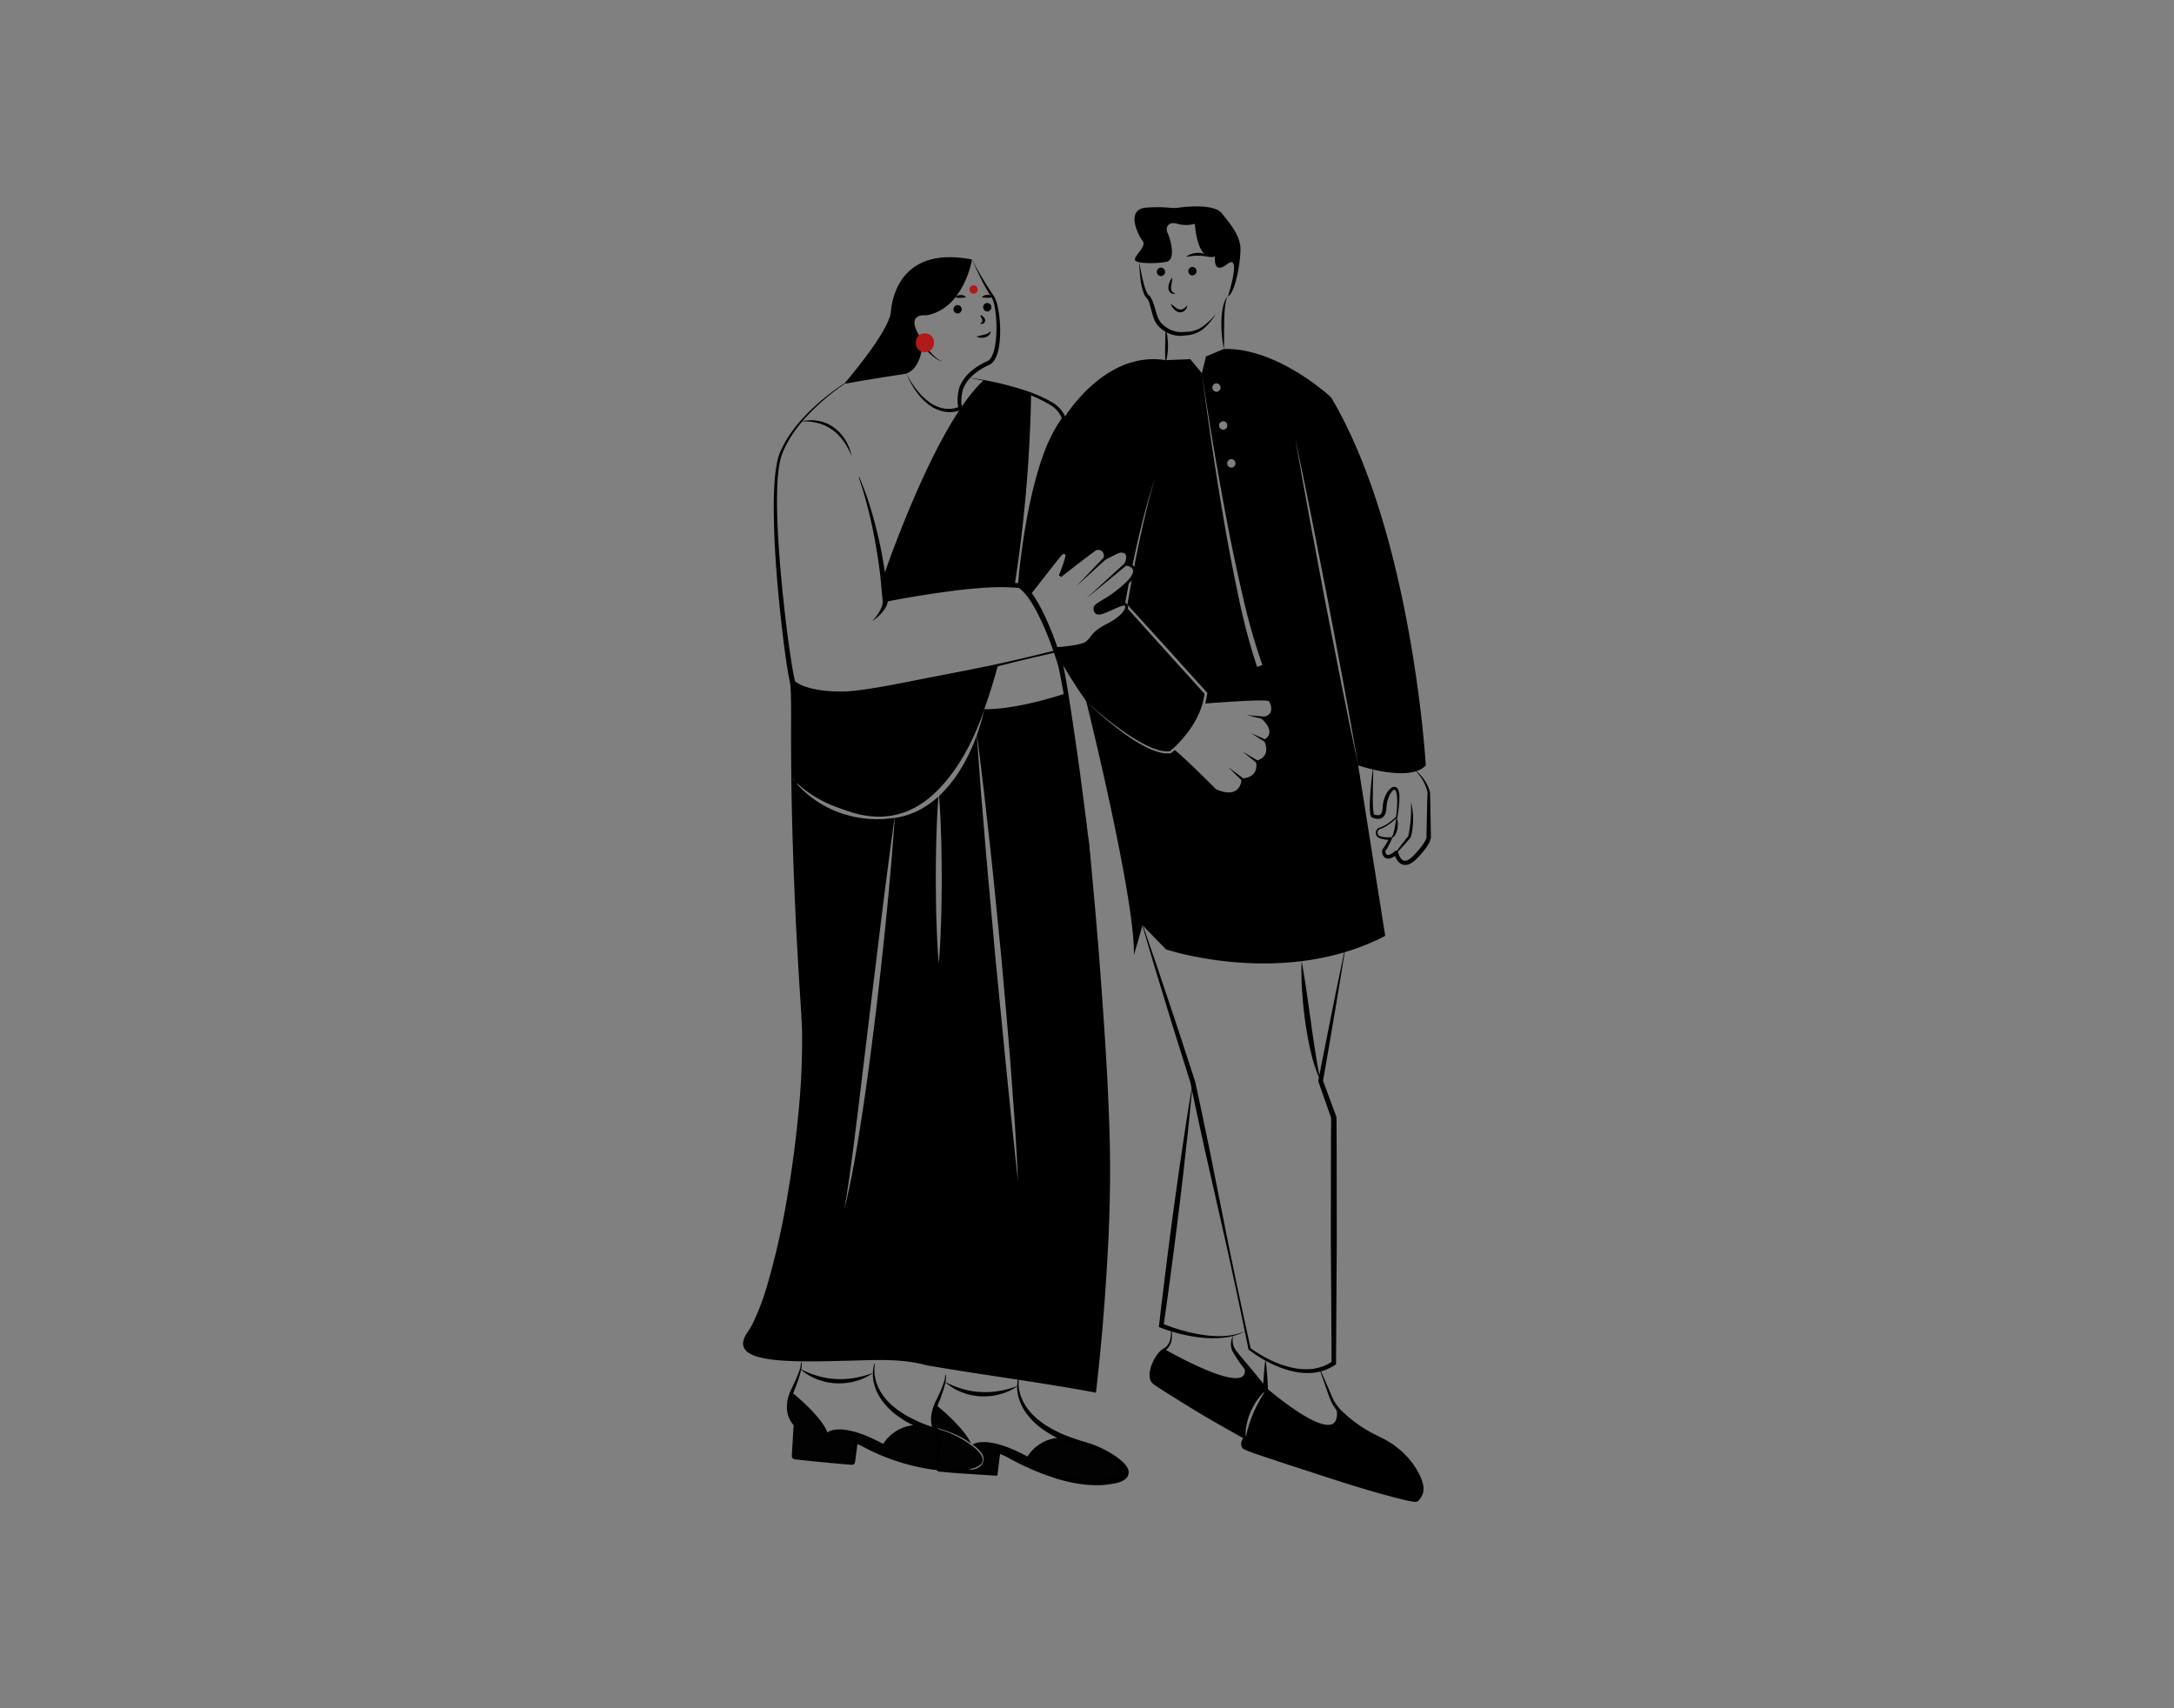 <svg id="Layer_1" data-name="Layer 1" xmlns="http://www.w3.org/2000/svg" viewBox="0 0 700 550"><rect x="0" y="0" width="700" height="550" fill="#808080" stroke="none"/><title>couple walking in park</title><path d="M281.696,439.243a12.314,12.314,0,0,0,.391,5.504,14.755,14.755,0,0,0,2.481,4.871,13.377,13.377,0,0,0,.848,1.076l.959.986a18.621,18.621,0,0,0,2.078,1.801l.529.439c.187.134.384.255.576.384l1.155.76a18.995,18.995,0,0,0,2.405,1.373,48.154,48.154,0,0,0,5.064,2.305c1.779.601,3.496,1.211,5.335,1.8a32.643,32.643,0,0,1,10.181,5.527,10.9,10.9,0,0,1,2.075,2.164,3.464,3.464,0,0,1,.625,1.528,2.031,2.031,0,0,1-.571,1.665,5.924,5.924,0,0,1-2.722,1.358,23.957,23.957,0,0,1-2.847.51,40.487,40.487,0,0,1-11.431-.371,67.609,67.609,0,0,1-21.624-7.492l.11.056-2.401-1.009,1.34-.748-.93,7a1.033,1.033,0,0,1-1.105.893l-.029-.002q-4.576-.375-9.146-.823c-3.049-.274-6.09-.626-9.134-.939l-.01-.001a1.044,1.044,0,0,1-.934-1.08c.073-1.717.193-3.432.289-5.148l.303-5.147.309.691a7.787,7.787,0,0,1-1.714-2.442,8.637,8.637,0,0,1-.736-2.776,11.729,11.729,0,0,1,.846-5.477c.707-1.715,1.525-3.189,2.21-4.823.341-.804.667-1.616.94-2.443a6.929,6.929,0,0,0,.479-2.484l-.006-.055a.097.097,0,0,1,.189-.039,3.371,3.371,0,0,1,.042,1.387,11.708,11.708,0,0,1-.239,1.321c-.203.869-.461,1.721-.734,2.567-.281.843-.578,1.68-.897,2.508l-.494,1.233-.434,1.202a10.441,10.441,0,0,0-.451,4.91,8.207,8.207,0,0,0,.729,2.276,6.347,6.347,0,0,0,1.359,1.819l.006.005a.896.896,0,0,1,.303.686l-.098,5.155c-.038,1.718-.052,3.437-.113,5.154l-.944-1.081c3.048.275,6.101.51,9.146.823q4.571.431,9.134.939l-1.134.891,1.086-6.978.003-.021a.958.958,0,0,1,1.094-.799.995.995,0,0,1,.244.072l2.378,1.063.01.005a1.028,1.028,0,0,1,.1.052,80.071,80.071,0,0,0,10.046,4.981A58.517,58.517,0,0,0,298.963,472.162a34.835,34.835,0,0,0,11.21.472,18.129,18.129,0,0,0,2.73-.574,4.902,4.902,0,0,0,2.264-1.222c.522-.567.272-1.306-.259-1.987a9.85,9.85,0,0,0-1.975-1.799,35.295,35.295,0,0,0-9.975-4.768c-1.771-.563-3.646-1.172-5.438-1.834a47.271,47.271,0,0,1-5.234-2.492,20.36,20.36,0,0,1-2.476-1.528l-1.191-.844c-.197-.142-.399-.277-.592-.426l-.548-.488a19.979,19.979,0,0,1-2.096-2.048l-.958-1.113a14.614,14.614,0,0,1-.841-1.206,16.647,16.647,0,0,1-1.421-2.568,14.047,14.047,0,0,1-.847-2.804,11.794,11.794,0,0,1,.183-5.751.103.103,0,0,1,.199.049Z"/><path d="M296.619,458.849a13.054,13.054,0,0,0-12.229,6.051c-13.911-7.538-17.951-3.689-17.951-3.689-2.275-5.698-11.503-12.941-11.503-12.941l-0.0.004c-2.635,6.841,1.476,10.242,1.476,10.242l-.399,10.307,18.274,1.756,1.008-6.992,2.396,1.038s17.197,10.338,32.501,8.343c9.088-1.189,5.687-4.837,1.415-7.617a35.201,35.201,0,0,0-9.157-4.177,55.983,55.983,0,0,1-6.495-2.349l-.009-.001" fill="#020202" stroke="#000" stroke-miterlimit="10" stroke-width="0"/><path d="M311.657,473.437l-1.239.211,10.317.993,1.003-6.991,2.396,1.039s13.962,8.391,27.92,8.59c.61.008,1.221-.003,1.833-.022l.009.001c.914-.029,1.831-.104,2.744-.225a19.905,19.905,0,0,0,2.594-.493c.187-.047.355-.097.514-.146a7.388,7.388,0,0,0,.876-.324c3.74-1.623.861-4.425-2.57-6.657a35.384,35.384,0,0,0-9.155-4.18,58.323,58.323,0,0,1-5.771-2.035c-.229-.093-.449-.185-.668-.286a.13.13,0,0,1-.053-.023l-.018-.002a12.997,12.997,0,0,0-11.555,6.078c-12.004-6.507-16.659-4.527-17.71-3.862a11.694,11.694,0,0,1,3.164,3.101,3.177,3.177,0,0,1-.808,4.029,5.01,5.01,0,0,1-1.259.637A13.809,13.809,0,0,1,311.657,473.437Z" fill="#020202" stroke="#000" stroke-miterlimit="10" stroke-width="0"/><path d="M401.12,462.943s-26.76-15.895-29.376-17.859c-2.606-1.964.441-9.15,3.267-10.673,0,0,30.42,17.562,25.237,4.426.872,1.408,7.224,8.863,7.224,8.863a19.21,19.21,0,0,0-2.759,3.21,21.799,21.799,0,0,0-2.06,3.737,20.767,20.767,0,0,0-1.255,4.062A14.657,14.657,0,0,0,401.12,462.943Z"/><path d="M428.598,450.095l1.648,2.922A12.911,12.911,0,0,1,428.598,450.095Z"/><path d="M456.039,482.546c-.862,1.313-54.67-14.812-55.657-16.556a2.425,2.425,0,0,1,.738-3.047,35.235,35.235,0,0,1,.996-4.053c.422-1.313.872-2.616,1.418-3.871.556-1.265,1.14-2.51,1.811-3.717.661-1.217,1.399-2.395,2.127-3.603v-1.092s25.591,22.314,22.813,6.477l-.038-.067c3.373,4.656,9.773,8.451,14.276,10.712a26.314,26.314,0,0,1,11.287,10.76C458.894,480.093,456.671,481.607,456.039,482.546Z"/><path d="M363.054,187.619c-5.356,5.337-10.472,6.774-10.472,8.125s.326,2.328,3.267,1.131c2.568-1.044,5.308-2.587,6.391-2.309.431-2.529.901-5.04,1.389-7.55Q363.37,187.303,363.054,187.619Zm12.072,21.692-12.379-13.749c-.144,1.284-1.811,3.478-6.084,5.672-5.279,2.721-4.733,4.139-6.697,5.662-1.849,1.447-9.303,1.897-10.127,1.945.441,1.351.671,2.185.671,2.185a162.367,162.367,0,0,0,9.246,14.755v.01a115.473,115.473,0,0,0,12.57,10.118,54.854,54.854,0,0,0,6.918,4.12,22.789,22.789,0,0,0,3.717,1.447,9.726,9.726,0,0,0,3.765.383,34.673,34.673,0,0,0,3.919-3.861,37.378,37.378,0,0,0,3.363-4.474,28.418,28.418,0,0,0,2.52-4.963,23.666,23.666,0,0,0,1.322-5.183ZM459.095,246.428s-4.35-74.493-30.497-118.49c0,0-17.045-16.02-34.521-15.579l-5.768,2.395-1.313,5.394q3.521,23.785,8.01,47.417,2.242,11.814,4.954,23.512a200.53,200.53,0,0,0,6.515,23.023l-1.715.623a205.699,205.699,0,0,1-6.132-23.349q-2.501-11.785-4.522-23.646c-2.721-15.809-5.059-31.675-7.109-47.58l-3.756-4.513-7.943.326c-19.737-3.219-32.739,18.731-32.739,18.731-11.267,15.349-13.893,53.904-13.893,53.904a14.101,14.101,0,0,1,2.731,2.683c.699-.891,9.562-12.293,10.185-12.915.652-.652,2.29-.766,1.849,1.092-.412,1.792-1.964,5.73-2.06,5.979.374-.297,9.121-7.167,11.43-8.709.537-.364,3.698-.211,2.941,3.056l3.919-1.964a3.009,3.009,0,0,1,1.887-.307c1.063.211,2.232,1.054.949,4.12a4.617,4.617,0,0,1,2.06.786q.877-4.211,1.83-8.393c1.581-6.87,3.401-13.682,5.576-20.379-2.012,6.745-3.593,13.605-5.078,20.485-.632,2.961-1.236,5.931-1.792,8.91.345.623.326,1.514-.517,2.779v.01q-.833,4.426-1.562,8.863l12.762,14.036,12.839,14.228.134.144-.029.182a28.764,28.764,0,0,1-.661,3.229c2.941-.23,19.91-1.533,20.504-.728.652.882,2.29,4.963-2.941,5.136,0,0,6.046,4.57,1.303,7.349,0,0,2.941,5.385-2.606,6.697,0,0,1.753,5.222-4.513,5.72,0,0-.067,7.023-8.23,3.43,0,0-10.597-10.616-13.356-12.638q-.56.503-1.15.977l-.067.057-.086.01a10.31,10.31,0,0,1-4.13-.46,23.28,23.28,0,0,1-3.794-1.533,52.137,52.137,0,0,1-6.908-4.273A115.69,115.69,0,0,1,349.755,225.79c.23.939,15.79,63.581,15.349,81.737l2.778-9.639,7.569,7.789s37.903,12.638,70.575-4.359L437.317,246.428S453.873,252.09,459.095,246.428Zm-67.413-123.003a1.361,1.361,0,0,1,0,2.721A1.361,1.361,0,0,1,391.682,123.425Zm2.175,14.918a1.361,1.361,0,0,1,0-2.721A1.361,1.361,0,0,1,393.857,138.343Zm2.616,12.206a1.366,1.366,0,0,1,0-2.731A1.366,1.366,0,0,1,396.473,150.549Zm38.085,82.762-2.654-13.136-5.164-26.3-4.963-26.339L419.372,154.353l-2.319-13.203,2.75,13.117,2.654,13.136,5.174,26.3,4.963,26.339,2.405,13.184,2.309,13.203Z"/><path d="M312.99,83.556s-2.614,15.846-14.703,17.97c0,0-7.842-1.144-1.144,8.332,0,0-.163,8.658-5.391,10.455,0,0-12.906,1.96-19.931,3.267,0,0,14.54-16.827,15.03-23.198S291.426,79.308,312.99,83.556Z"/><path d="M296.635,109.265a26.842,26.842,0,0,0,3.012,4.192,14.417,14.417,0,0,0,1.864,1.797,7.382,7.382,0,0,0,2.253,1.276,7.496,7.496,0,0,1-2.386-1.092,14.754,14.754,0,0,1-2.057-1.665,27.471,27.471,0,0,1-3.457-4.028Z"/><path d="M312.99,83.556a106.584,106.584,0,0,0,7.034,11.769,11.332,11.332,0,0,1,1.208,3.366,32.353,32.353,0,0,1,.567,3.443,38.36,38.36,0,0,1,.157,6.965,23.339,23.339,0,0,1-.483,3.493,10.56,10.56,0,0,1-1.322,3.409,3.925,3.925,0,0,1-1.478,1.396c-.584.299-1.033.473-1.539.752a20.262,20.262,0,0,0-2.798,1.775,12.576,12.576,0,0,0-4.099,4.968,7.583,7.583,0,0,0-.427,1.521c-.102.546-.169,1.095-.216,1.643a9.697,9.697,0,0,0,.185,3.167l.144.528-.416.184a9.611,9.611,0,0,1-5.98.487,12.3,12.3,0,0,1-5.205-2.714,17.248,17.248,0,0,1-2.08-2.04c-.604-.755-1.191-1.524-1.739-2.312-.494-.826-1.029-1.625-1.484-2.467l-1.266-2.576,1.468,2.457c.504.807,1.084,1.564,1.619,2.344.588.741,1.21,1.457,1.842,2.153a21.729,21.729,0,0,0,2.1,1.864,11.459,11.459,0,0,0,4.942,2.353,8.816,8.816,0,0,0,5.234-.576l-.273.712a10.51,10.51,0,0,1-.32-3.651c.039-.593.1-1.184.196-1.766a8.919,8.919,0,0,1,.466-1.79,13.822,13.822,0,0,1,4.487-5.558,19.496,19.496,0,0,1,2.993-1.907c.499-.273,1.118-.523,1.552-.746a2.607,2.607,0,0,0,.983-.942,9.338,9.338,0,0,0,1.153-2.962,24.535,24.535,0,0,0,.511-3.301,42.042,42.042,0,0,0,.009-6.761,31.39,31.39,0,0,0-.42-3.354,10.674,10.674,0,0,0-.968-3.118,43.805,43.805,0,0,1-3.429-5.975C314.877,87.736,313.896,85.662,312.99,83.556Z"/><path d="M311.611,121.533a104.16,104.16,0,0,1,16.956,3.687,52.146,52.146,0,0,1,8.122,3.193c.663.309,1.287.701,1.933,1.048a9.541,9.541,0,0,1,1.858,1.294,9.909,9.909,0,0,1,2.628,3.72l.117.291-.191.272a49.189,49.189,0,0,0-5.896,12.486c-.771,2.188-1.384,4.433-2.032,6.665-.553,2.261-1.15,4.511-1.607,6.797-.981,4.554-1.772,9.155-2.409,13.776-.645,4.616-1.15,9.271-1.521,13.898l-.374-.792a18.036,18.036,0,0,1,3.761,4.187c.514.759.971,1.546,1.442,2.325.423.8.88,1.586,1.274,2.397a95.139,95.139,0,0,1,4.194,9.924q.918,2.526,1.733,5.086c.27.868.542,1.676.779,2.609l.527,2.661c.666,3.511,1.204,7.034,1.756,10.555q1.621,10.566,3.077,21.148c.925,7.063,1.883,14.12,2.705,21.195l-3.56-21.066c-1.167-7.023-2.324-14.049-3.57-21.055l-1.937-10.485-.528-2.574c-.205-.789-.503-1.671-.769-2.5q-.821-2.523-1.75-5.011a93.534,93.534,0,0,0-4.188-9.711c-.39-.787-.835-1.538-1.25-2.309-.456-.739-.9-1.492-1.388-2.201a16.475,16.475,0,0,0-3.354-3.714l-.409-.315.034-.477c.34-4.713.934-9.365,1.603-14.021.676-4.652,1.508-9.283,2.533-13.877.479-2.304,1.099-4.579,1.676-6.862.684-2.257,1.289-4.538,2.138-6.747a50.419,50.419,0,0,1,6.357-12.691l-.074.562a8.78,8.78,0,0,0-2.255-3.346,8.51,8.51,0,0,0-1.665-1.211c-.619-.35-1.212-.744-1.853-1.059a58.556,58.556,0,0,0-7.896-3.391c-2.714-.955-5.481-1.772-8.275-2.489C317.27,122.697,314.455,122.046,311.611,121.533Z"/><path d="M257.897,135.73a12.297,12.297,0,0,1,5.462-.233,12.446,12.446,0,0,1,5.127,2.124,13.81,13.81,0,0,1,3.741,4.087,7.107,7.107,0,0,1,.66,1.212l.578,1.248c.297.867.566,1.74.806,2.612-.435-.805-.783-1.635-1.209-2.423l-.695-1.147a7.652,7.652,0,0,0-.731-1.111l-.796-1.06c-.275-.344-.602-.642-.898-.964l-.449-.481-.504-.42a11.45,11.45,0,0,0-1.027-.812A13.807,13.807,0,0,0,263.213,136.187,16.654,16.654,0,0,0,257.897,135.73Z"/><path d="M255.064,218.595l.009.009.025.023.002.042 0.0.009-.02-.057a11.985,11.985,0,0,0,4.659,2.589,27.791,27.791,0,0,0,5.273,1.106,43.007,43.007,0,0,0,5.393.329,37.8,37.8,0,0,0,5.375-.329c7.188-.848,14.324-2.38,21.465-3.762,7.141-1.413,14.305-2.754,21.441-4.237,7.138-1.475,14.216-3.219,21.293-4.954l.038-.009.041-0.0.054-0-.315.431c-.627-1.904-1.389-3.775-2.164-5.628-.783-1.852-1.625-3.678-2.551-5.455a45.379,45.379,0,0,0-3.044-5.147,20.363,20.363,0,0,0-3.834-4.376l.368.157a68.774,68.774,0,0,0-10.839-.146c-3.63.211-7.258.577-10.876,1.03-3.616.477-7.23.992-10.832,1.591-3.6.595-7.21,1.21-10.775,1.932l-.999.202-.103-1.02c-.334-3.318-.551-6.651-1.01-9.96-.44-3.309-.979-6.605-1.594-9.889-.621-3.283-1.341-6.549-2.184-9.785-.816-3.243-1.755-6.462-2.879-9.615l.167-.071a89.615,89.615,0,0,1,3.503,9.461c.991,3.216,1.86,6.471,2.63,9.75.783,3.278,1.363,6.599,1.914,9.924.546,3.326.879,6.682,1.275,10.032l-1.102-.817c3.61-.768,7.211-1.458,10.841-2.06,3.629-.588,7.266-1.135,10.925-1.538,3.659-.402,7.331-.717,11.019-.876a63.12,63.12,0,0,1,11.111.387l.216.029.152.128a20.674,20.674,0,0,1,3.993,4.812,46.527,46.527,0,0,1,2.908,5.396,94.796,94.796,0,0,1,4.394,11.352l.14.434-.455-.003-.054-0.0.079-.01c-3.55.829-7.109,1.621-10.652,2.48-3.547.844-7.078,1.754-10.617,2.633-7.079,1.751-14.156,3.535-21.304,5.016q-5.36,1.114-10.768,2.009c-3.606.593-7.22,1.156-10.88,1.505a39.097,39.097,0,0,1-5.54.116,44.006,44.006,0,0,1-5.497-.559,26.189,26.189,0,0,1-5.338-1.454,11.529,11.529,0,0,1-4.605-3.016l-.021-.026.001-.032 0-.009.027.064-.009-.009Z"/><path d="M280.807,200.035a15.82,15.82,0,0,0,2.534-3.427,7.94,7.94,0,0,0,.745-1.881,4.204,4.204,0,0,0,.065-1.796l1.807-.168a5.807,5.807,0,0,1-.595,2.434,9.08,9.08,0,0,1-1.272,1.921A16.265,16.265,0,0,1,280.807,200.035Z"/><path d="M350.535,269.948c1.407,14.777,2.754,29.561,3.843,44.367,1.103,14.805,2.12,29.619,2.674,44.466.64,14.847.438,29.745-.385,44.575-.395,7.419-.915,14.829-1.513,22.232-.636,7.401-1.352,14.79-2.197,22.176l-.073.641-.637-.119c-17.824-3.339-35.892-5.595-53.808-8.689-8.846-2.452-17.989-1.6-27.063-1.46-4.543.118-9.09.228-13.643.154-2.277-.037-4.554-.132-6.83-.31a36.953,36.953,0,0,1-6.791-1.09,10.396,10.396,0,0,1-3.224-1.435,4.242,4.242,0,0,1-1.256-1.389,3.292,3.292,0,0,1-.358-1.888,7.468,7.468,0,0,1,1.466-3.271,29.417,29.417,0,0,0,1.683-2.892,81.152,81.152,0,0,0,4.746-12.668,245.383,245.383,0,0,0,6.058-26.495q2.378-13.394,3.7-26.944a236.7,236.7,0,0,0,1.334-27.114c-.073-4.503-.459-9.025-.72-13.571q-.444-6.804-.81-13.613c-.272-4.538-.491-9.079-.689-13.621-.223-4.541-.376-9.085-.557-13.628-.314-9.088-.565-18.179-.683-27.274q-.081-6.821-.094-13.641c-.008-4.542.07-9.1-.046-13.603-.036-1.124-.087-2.242-.204-3.331-.039-.555-.173-1.053-.25-1.583-.125-.567-.249-1.151-.348-1.712-.407-2.263-.73-4.514-1.044-6.771-.618-4.513-1.148-9.032-1.625-13.558-.949-9.051-1.666-18.129-1.949-27.233-.12-4.552-.175-9.112.113-13.674a51.197,51.197,0,0,1,.796-6.824c.102-.566.263-1.127.391-1.689.166-.555.345-1.12.56-1.656a31.471,31.471,0,0,1,1.504-3.106,39.563,39.563,0,0,1,3.843-5.689,58.717,58.717,0,0,1,4.646-5.026c1.645-1.578,3.352-3.09,5.142-4.498q1.338-1.061,2.72-2.063c.458-.338.929-.657,1.394-.984l.708-.477.358-.233.179-.116.114-.068c.038.059.079-.223.115.121v-.182c-.02.382-.042.138-.062.236l-.065.048-.176.119-.351.239-.696.489c-.457.335-.92.663-1.369,1.009q-1.358,1.024-2.667,2.11c-1.753,1.438-3.421,2.977-5.022,4.576a58.237,58.237,0,0,0-4.5,5.07,38.899,38.899,0,0,0-3.662,5.666,30.751,30.751,0,0,0-1.403,3.053c-.195.521-.35,1.046-.504,1.578-.116.546-.263,1.082-.354,1.635a50.356,50.356,0,0,0-.687,6.715c-.222,4.514-.104,9.052.079,13.579.416,9.058,1.254,18.1,2.259,27.117.514,4.507,1.082,9.01,1.735,13.495.331,2.24.673,4.485,1.09,6.69.104.557.221,1.083.344,1.624.099.591.255,1.199.3,1.778.136,1.17.197,2.321.244,3.468.232,9.141.119,18.19.284,27.278.134,9.079.401,18.155.732,27.23.348,9.075.782,18.146,1.251,27.217q.335,6.804.744,13.604c.238,4.527.604,9.067.658,13.654a238.294,238.294,0,0,1-1.474,27.308q-1.474,13.585-3.996,27.02a246.485,246.485,0,0,1-6.366,26.564,81.513,81.513,0,0,1-4.947,12.777,30.256,30.256,0,0,1-1.776,2.975,6.684,6.684,0,0,0-1.351,2.858,2.703,2.703,0,0,0,1.251,2.532,9.662,9.662,0,0,0,2.961,1.346,36.284,36.284,0,0,0,6.635,1.137c2.251.208,4.516.296,6.782.347,4.534.093,9.075.001,13.616-.098,4.542-.097,9.086-.238,13.639-.186a55.591,55.591,0,0,1,6.838.393c1.151.177,2.245.429,3.36.642l3.348.606c8.953,1.508,17.95,2.795,26.95,4.046,8.999,1.281,18.005,2.46,26.981,4.074l-.71.521c.744-7.371,1.362-14.766,1.899-22.16.566-7.393,1.054-14.792,1.417-22.196.348-7.405.619-14.811.755-22.219.148-7.408.003-14.811-.239-22.222-.23-7.41-.618-14.818-.986-22.226-.372-7.409-.806-14.815-1.26-22.221-.96-14.808-1.88-29.622-2.996-44.422Z"/><path d="M271.826,223.233c8.359,0,32.346-5.155,49.518-9.103-9.938,37.293-29.115,66.19-66.145,36.621l-.191-32.074C255.263,218.995,258.775,223.233,271.826,223.233Z"/><path d="M332.008,126.839a452.036,452.036,0,0,1-5.291,61.552c-15.03-1.225-41.658,4.456-41.658,4.456q-.299-3.567-.717-6.879c.39-1.134,16.672-49.119,32.365-63.513C316.706,122.455,328.705,125.405,332.008,126.839Z"/><path d="M254.997,225.522,316.911,228.31a78.234,78.234,0,0,1-3.852,9.677,68.34,68.34,0,0,1-5.078,8.987c-.968,1.428-2.012,2.779-3.095,4.101a38.765,38.765,0,0,1-3.535,3.67,30.378,30.378,0,0,1-4.005,3.095c-.69.479-1.447.843-2.175,1.265-.767.335-1.495.747-2.29,1.016a24.074,24.074,0,0,1-4.829,1.341l-2.53.287-1.274.144-1.265.019a34.983,34.983,0,0,1-10.118-1.016,36.638,36.638,0,0,1-9.495-3.813,35.356,35.356,0,0,1-7.694-5.854C255.476,234.729,255.86,228.981,254.997,225.522Z"/><path d="M352.361,447.699c-13.394-2.616-47.379-6.86-59.461-9.476-12.091-2.616-61.76,4.896-51.959-8.824s19.938-71.878,17.974-102.595c-2.395-37.596-3.047-60.783-3.238-75.471a33.732,33.732,0,0,0,16.796,10.999,34.469,34.469,0,0,0,10.549,1.399l1.341-.01,1.322-.134,2.357-.249q-2.141,15.407-4.062,30.823l-3.89,31.79-3.842,31.79c-.671,5.298-1.303,10.597-2.031,15.886-.652,5.298-1.476,10.558-2.395,15.828,2.606-10.376,4.292-20.954,5.912-31.512,1.6-10.558,2.951-21.165,4.254-31.762q1.897-15.91,3.478-31.857,1.552-15.478,2.644-30.985l.24-.029a25.19,25.19,0,0,0,5.222-1.408,26.031,26.031,0,0,0,2.472-1.121,26.855,26.855,0,0,0,2.319-1.38,27.157,27.157,0,0,0,3.804-2.961c-.326,4.158-.517,8.307-.642,12.456-.153,4.589-.192,9.179-.211,13.768.019,4.589.058,9.179.211,13.768.144,4.589.345,9.179.747,13.759.402-4.58.604-9.169.747-13.759.153-4.589.192-9.179.211-13.768-.019-4.589-.057-9.179-.211-13.768-.134-4.206-.326-8.412-.661-12.618.077-.067.153-.134.22-.201a41.468,41.468,0,0,0,6.649-8.288,58.833,58.833,0,0,0,5.298-11.085c.374,5.749.843,11.488,1.246,17.227l1.495,18.108c1.016,12.063,2.175,24.116,3.229,36.178l3.536,36.159,1.84,18.07,1.916,18.07c-.23-6.055-.632-12.101-.977-18.147L325.495,344.242c-.92-12.072-2.041-24.135-3.095-36.198-1.217-12.053-2.347-24.116-3.67-36.15L316.7,253.834c-.709-5.739-1.37-11.488-2.137-17.236a64.186,64.186,0,0,0,2.347-8.288s8.7.642,26.319-5.078c2.961,17.141,7.215,46.727,7.215,46.727s5.509,63.379,6.161,98.667S352.361,447.699,352.361,447.699Z"/><path d="M339.853,209.293H339.768v-.908h.073c2.766-.152,8.421-.733,9.85-1.846a6.924,6.924,0,0,0,1.352-1.459c.846-1.12,1.805-2.389,5.417-4.251,3.807-1.959,5.49-3.919,5.796-5.098a.871.871,0,0,0-.03-.672c-.28-.417-2.616.644-4.013,1.277-.717.325-1.461.662-2.191.96-1.585.646-2.574.743-3.205.318a2.106,2.106,0,0,1-.688-1.872c0-.859,1.01-1.473,2.843-2.587a39.19,39.19,0,0,0,7.765-5.858c1.645-1.637,2.351-2.972,2.043-3.861-.325-.933-1.796-1.296-2.335-1.357l-.602-.068.234-.559c.546-1.302.674-2.294.367-2.869a1.32,1.32,0,0,0-.981-.63,2.541,2.541,0,0,0-1.597.269l-4.785,2.393.22-.941a2.01,2.01,0,0,0-.507-2.226,2.126,2.126,0,0,0-1.742-.342c-1.935,1.294-8.499,6.412-11.231,8.552l-.167.131-.558-.716.165-.129c2.741-2.146,9.326-7.28,11.288-8.594a2.857,2.857,0,0,1,2.696.304,2.552,2.552,0,0,1,1.065,2.332l3.15-1.576a3.399,3.399,0,0,1,2.179-.348,2.209,2.209,0,0,1,1.606,1.094,3.858,3.858,0,0,1-.127,3.127,3.383,3.383,0,0,1,2.518,1.852c.441,1.259-.319,2.876-2.258,4.805a40.045,40.045,0,0,1-7.933,5.99c-1.183.719-2.407,1.463-2.407,1.811,0,.641.088.986.286,1.119.192.129.752.249,2.356-.405.72-.293,1.453-.626,2.159-.946,2.576-1.17,4.436-2.011,5.143-.954a1.68,1.68,0,0,1,.153,1.403c-.46,1.775-2.8,3.898-6.26,5.678-3.427,1.767-4.32,2.949-5.108,3.992a7.79,7.79,0,0,1-1.519,1.627c-1.932,1.506-8.988,1.961-10.383,2.037Z"/><path d="M331.689,191.649l-.649-.633.976-1.264c4.306-5.523,8.771-11.234,9.247-11.71a1.826,1.826,0,0,1,2.054-.397c.334.185.85.681.56,1.911a52.979,52.979,0,0,1-2.004,5.847l-.185.359-.327-.334-.412-.153.077-.199a50.095,50.095,0,0,0,1.968-5.727c.052-.226.147-.764-.119-.912a.967.967,0,0,0-.97.246c-.501.501-7.028,8.875-9.173,11.627Z"/><polygon points="346.589 188.708 355.42 179.453 356.054 180.103 346.589 188.708"/><polygon points="349.747 192.704 362.192 181.287 362.787 181.972 349.747 192.704"/><path d="M307.61,95.751a2.374,2.374,0,0,1,1.699-.765,2.539,2.539,0,0,1,.948.152,1.535,1.535,0,0,1,.773.613c-.674.073-1.14.116-1.685.141A6.08,6.08,0,0,1,307.61,95.751Z"/><path d="M316.094,95.751a2.429,2.429,0,0,1,1.847-.803,2.285,2.285,0,0,1,1.855.803,17.172,17.172,0,0,1-1.843.104A11.589,11.589,0,0,1,316.094,95.751Z"/><path d="M308.334,100.927a1.362,1.362,0,0,0,0-2.723,1.362,1.362,0,0,0,0,2.723Z"/><path d="M317.891,100.273a1.362,1.362,0,0,0,0-2.723,1.362,1.362,0,0,0,0,2.723Z"/><path d="M318.953,106.59a1.519,1.519,0,0,1-.518,1.327,2.912,2.912,0,0,1-1.266.701,4.093,4.093,0,0,1-1.382.12,3.708,3.708,0,0,1-1.327-.351,8.763,8.763,0,0,1,1.28-.356c.41-.1.809-.176,1.188-.287a5.544,5.544,0,0,0,1.083-.391A2.515,2.515,0,0,0,318.953,106.59Z"/><path d="M315.604,101.444a1.978,1.978,0,0,1,.945.462,1.891,1.891,0,0,1,.619.948,1.231,1.231,0,0,1-.03.701,1.009,1.009,0,0,1-.44.53,1.348,1.348,0,0,1-1.094.136,4.97,4.97,0,0,0,.624-.667.533.533,0,0,0,.058-.487,3.84,3.84,0,0,0-.289-.721A7.848,7.848,0,0,1,315.604,101.444Z"/><path d="M384.707,72.066a10.296,10.296,0,0,1-5.554,0c-2.832-.871-4.139.98-3.158,3.049s2.621,8.495-.323,9.148-10.241.762-10.241-.708,3.812-4.302,2.505-5.936-5.881-10.346,1.307-10.782,7.406.436,10.455,0,11.436-1.089,13.723,1.851,5.99,6.97,5.99,11.544-1.743,14.21-4.03,15.165c0,0,4.574-14.075-.218-10.372s-3.921-2.505-3.921-2.505S385.905,85.353,384.707,72.066Z"/><path d="M366.809,84.423c.335,1.751.633,3.502,1.056,5.222.191.863.412,1.716.658,2.555a10.775,10.775,0,0,0,.937,2.337,1.536,1.536,0,0,0,.307.389,5.335,5.335,0,0,1,.54.553,5.524,5.524,0,0,1,.732,1.29,24.883,24.883,0,0,1,.87,2.593c.504,1.676.938,3.441,1.96,4.586a9.031,9.031,0,0,0,4.133,2.621,7.497,7.497,0,0,0,2.421.358l1.323-.072c.438-.019.869-.032,1.286-.086a9.311,9.311,0,0,0,4.634-1.951,23.659,23.659,0,0,0,3.794-3.673,19.932,19.932,0,0,1-3.37,4.188,9.581,9.581,0,0,1-4.904,2.487c-.461.087-.918.128-1.366.174l-1.335.123a8.72,8.72,0,0,1-2.843-.312,10.187,10.187,0,0,1-4.793-2.958,7.736,7.736,0,0,1-1.399-2.536c-.315-.874-.558-1.746-.779-2.607a23.979,23.979,0,0,0-.733-2.489,4.759,4.759,0,0,0-.533-1.047,3.461,3.461,0,0,0-.364-.422,2.557,2.557,0,0,1-.489-.671,17.525,17.525,0,0,1-1.339-5.315C367.007,87.983,366.839,86.207,366.809,84.423Z"/><path d="M395.38,95.398a4.753,4.753,0,0,0-.723,1.978c-.13.696-.22,1.398-.284,2.105-.13,1.412-.177,2.837-.197,4.264-.032,1.427-.025,2.858-.028,4.293-.004,1.435-.005,2.874-.074,4.324a37.368,37.368,0,0,1-.634-4.293,39.876,39.876,0,0,1-.171-4.341,26.33,26.33,0,0,1,.406-4.346,13.99,13.99,0,0,1,.557-2.126A4.254,4.254,0,0,1,395.38,95.398Z"/><path d="M373.816,88.892a1.362,1.362,0,0,0,0-2.723,1.362,1.362,0,0,0,0,2.723Z"/><path d="M383.945,88.674a1.362,1.362,0,0,0,0-2.723,1.362,1.362,0,0,0,0,2.723Z"/><path d="M376.974,97.768c.478.39.918.769,1.368,1.104a4.173,4.173,0,0,0,1.367.736,1.609,1.609,0,0,0,1.331-.21,4.293,4.293,0,0,0,.658-.476c.211-.193.407-.41.654-.609a5.284,5.284,0,0,1-.3.88,2.926,2.926,0,0,1-.586.772,2.174,2.174,0,0,1-.905.527,3.843,3.843,0,0,1-.547.065c-.178-.02-.363-.035-.538-.071a3.337,3.337,0,0,1-1.619-1.099A4.255,4.255,0,0,1,376.974,97.768Z"/><path d="M377.519,89.382c-.115,1.109-.36,2.117-.413,3.079a1.704,1.704,0,0,0,1.393,2.039,1.702,1.702,0,0,1-1.713-.323,2.283,2.283,0,0,1-.586-1.758,4.96,4.96,0,0,1,.411-1.647A4.568,4.568,0,0,1,377.519,89.382Z"/><path d="M381.875,82.739a4.867,4.867,0,0,1,1.813-.997,6.617,6.617,0,0,1,2.064-.322,6.141,6.141,0,0,1,3.88,1.32c-.692-.091-1.327-.23-1.972-.295a14.519,14.519,0,0,0-1.908-.117A19.263,19.263,0,0,0,381.875,82.739Z"/><path d="M375.304,106.045a11.323,11.323,0,0,1,.622,2.683,21.091,21.091,0,0,1,.149,2.738,19.728,19.728,0,0,1-.771,5.416c-.101-.92-.122-1.825-.135-2.728-.021-.903-.001-1.8-.001-2.698C375.196,109.659,375.232,107.881,375.304,106.045Z"/><path d="M367.967,297.863l4.323,12.53,4.223,12.562c1.403,4.189,2.812,8.376,4.169,12.58l4.11,12.599.01.031.01.044c1.592,7.146,3.057,14.32,4.555,21.487l4.302,21.54c1.4,7.187,2.902,14.353,4.388,21.522q2.27,10.745,4.658,21.465l-.133-.215a40.69,40.69,0,0,0,6.193,3.736,32.469,32.469,0,0,0,6.758,2.484,20.172,20.172,0,0,0,7.058.507,16.094,16.094,0,0,0,3.396-.83,15.399,15.399,0,0,0,3.079-1.62l-.31.588-.236-39.534.017-19.767c.02-6.589.001-13.178.079-19.767l.051.29-4.145-11.799-.069-.196.037-.193c1.321-6.899,2.711-13.785,4.085-20.674,1.353-6.893,2.817-13.766,4.223-20.649l.178.033c-1.149,6.931-2.24,13.872-3.441,20.793-1.181,6.925-2.345,13.853-3.579,20.768l-.032-.389,4.35,11.725.049.132.002.158c.078,6.589.058,13.178.079,19.767l.017,19.767-.236,39.534-.002.389-.308.199a16.777,16.777,0,0,1-3.418,1.725,16.984,16.984,0,0,1-3.725.814,21.341,21.341,0,0,1-7.462-.721,34.304,34.304,0,0,1-6.902-2.725,41.435,41.435,0,0,1-6.247-3.964l-.106-.082-.027-.133q-2.198-10.76-4.49-21.5c-1.564-7.153-3.111-14.308-4.761-21.443l-4.846-21.425c-1.552-7.155-3.136-14.303-4.593-21.478l.02.075-3.977-12.641c-1.339-4.21-2.625-8.436-3.917-12.66l-3.863-12.678-3.763-12.71Z"/><path d="M384.054,348.371c-.589,6.568-1.229,13.129-1.972,19.676l-1.084,9.825-1.164,9.815c-.81,6.539-1.614,13.079-2.494,19.609q-1.279,9.8-2.693,19.583l-.438-.763a55.313,55.313,0,0,0,6.519,2.242,48.379,48.379,0,0,0,6.763,1.453,33.119,33.119,0,0,0,6.902.33,21.111,21.111,0,0,0,6.732-1.6,19.37,19.37,0,0,1-6.681,2.097,33.256,33.256,0,0,1-7.059.088,49.445,49.445,0,0,1-6.967-1.179,55.595,55.595,0,0,1-6.775-2.092l-.504-.195.066-.569q1.134-9.819,2.371-19.625c.809-6.539,1.693-13.069,2.57-19.599l1.368-9.789,1.448-9.778C381.906,361.381,382.954,354.873,384.054,348.371Z"/><path d="M419.09,309.455c1.215,6.449,2.044,12.902,2.978,19.338.432,3.222.907,6.435,1.401,9.643.514,3.207,1.018,6.41,1.754,9.607a45.567,45.567,0,0,1-3.143-9.331c-.417-1.591-.695-3.207-1.028-4.814-.278-1.615-.547-3.232-.78-4.853-.439-3.246-.795-6.5-.993-9.768A93.972,93.972,0,0,1,419.09,309.455Z"/><polygon points="401.404 230.214 407.294 230.747 407.143 231.642 401.404 230.214"/><polygon points="400.185 251.64 395.513 247.048 400.775 250.95 400.185 251.64"/><polygon points="405.034 245.963 400.064 241.995 405.548 245.215 405.034 245.963"/><polygon points="407.794 239.215 402.779 236.037 408.22 238.413 407.794 239.215"/><path d="M442.184,247.77c-.058,3.18-.156,6.356-.151,9.519a31.665,31.665,0,0,0,.273,4.638,1.547,1.547,0,0,0,.122.378c-.01-.019.027.048-.033-.03-.049-.059-.188-.067-.083-.046l.289.072a4.749,4.749,0,0,0,1.041.175,1.187,1.187,0,0,0,1.263-.87,4.31,4.31,0,0,0,.236-1l.098-1.167a10.572,10.572,0,0,1,.534-2.457,8.946,8.946,0,0,1,1.149-2.259,4.602,4.602,0,0,1,.929-.972,2.359,2.359,0,0,1,.669-.364,2.937,2.937,0,0,1,.441-.069,1.978,1.978,0,0,1,.472.098,1.81,1.81,0,0,1,.927,1.228,6.07,6.07,0,0,1,.205,1.263,16.82,16.82,0,0,1-.03,2.434c-.124,1.603-.331,3.182-.591,4.761l-.001.005a.204.204,0,0,1-.06.114,24.039,24.039,0,0,1-2.704,2.228,12.686,12.686,0,0,1-1.503.92c-.26.14-.535.256-.809.372a4.784,4.784,0,0,0-.763.299,1.229,1.229,0,0,0-.549,1.239,1.27,1.27,0,0,0,.923.987,7.763,7.763,0,0,0,3.267.274.409.409,0,0,1,.405.575l-.008.019c-.355.788-.72,1.56-1.125,2.331a10.795,10.795,0,0,1-.682,1.152c-.188.249-.21.268-.242.385a.634.634,0,0,0,.015.355,1.498,1.498,0,0,0,.428.796.771.771,0,0,0,.706.083,5.744,5.744,0,0,0,1.916-1.189.625.625,0,0,1,1.014.324l.008.033c.285,1.174.996,2.512,1.912,2.696.912.207,2.087-.624,2.973-1.559a30.287,30.287,0,0,0,2.682-3.084,13.827,13.827,0,0,0,1.09-1.661,5.869,5.869,0,0,0,.384-.848,2.864,2.864,0,0,0,.107-.398,1.558,1.558,0,0,0,.017-.161.268.268,0,0,0,.001-.053c.007.001-.016-.052.025.061l-.05-.26c.014-2.334.089-4.668.132-7.003q.062-3.501.194-7.003l.007.074a10.732,10.732,0,0,0-.54-1.855,15.66,15.66,0,0,0-.818-1.794,15.431,15.431,0,0,0-2.33-3.22.068.068,0,0,1,.002-.096.069.069,0,0,1,.091-.003,14.287,14.287,0,0,1,2.679,3.055,12.716,12.716,0,0,1,.994,1.798,11.322,11.322,0,0,1,.707,1.968l.006.04.001.035q.119,3.502.165,7.003c.033,2.334.099,4.669.103,7.003l-.05-.26a1.142,1.142,0,0,1,.07.319,1.443,1.443,0,0,1,.008.209,2.794,2.794,0,0,1-.029.362,4.21,4.21,0,0,1-.151.619,7.201,7.201,0,0,1-.459,1.073,13.018,13.018,0,0,1-1.188,1.864,30.955,30.955,0,0,1-2.837,3.241c-.28.249-.536.514-.837.748a8.618,8.618,0,0,1-.968.65,3.445,3.445,0,0,1-2.508.447,3.359,3.359,0,0,1-1.976-1.597,7.075,7.075,0,0,1-.846-2.16l1.022.357a6.42,6.42,0,0,1-2.456,1.381,1.933,1.933,0,0,1-1.71-.37,2.568,2.568,0,0,1-.755-1.42,1.71,1.71,0,0,1,.026-.907,1.979,1.979,0,0,1,.423-.695c.229-.307.452-.663.669-1.017.431-.715.839-1.462,1.228-2.208l.396.593a8.613,8.613,0,0,1-3.566-.512,2.394,2.394,0,0,1-.811-.566,1.688,1.688,0,0,1-.408-.943,1.81,1.81,0,0,1,.843-1.73,2.139,2.139,0,0,1,.454-.194l.396-.13c.259-.105.52-.208.771-.338a12.255,12.255,0,0,0,1.468-.861,18.292,18.292,0,0,0,2.636-2.183l-.061.119a35.571,35.571,0,0,0,.378-4.716,16.142,16.142,0,0,0-.116-2.326,5.39,5.39,0,0,0-.239-1.073c-.112-.307-.299-.601-.45-.624-.114-.058-.365.041-.607.259a3.614,3.614,0,0,0-.66.79,8.832,8.832,0,0,0-.923,2.017,11.045,11.045,0,0,0-.443,2.195l-.095,1.208a5.419,5.419,0,0,1-.335,1.305,2.566,2.566,0,0,1-.931,1.198,2.457,2.457,0,0,1-1.482.383,5.702,5.702,0,0,1-1.301-.233l-.287-.082a1.04,1.04,0,0,1-.345-.18.818.818,0,0,1-.213-.262,2.415,2.415,0,0,1-.245-.748,25.62,25.62,0,0,1-.085-4.873q.239-4.785.916-9.511a.068.068,0,0,1,.077-.058A.069.069,0,0,1,442.184,247.77Z"/><path d="M449.727,263.067a7.885,7.885,0,0,1,.211,3.799,5.776,5.776,0,0,1-.66,1.847,2.369,2.369,0,0,1-1.511,1.242,3.63,3.63,0,0,0,.869-1.54,13.186,13.186,0,0,0,.411-1.716C449.272,265.523,449.418,264.318,449.727,263.067Z"/><path d="M448.507,275.793q1.369-2.049,2.871-3.986c.492-.653,1.008-1.286,1.513-1.928a2.916,2.916,0,0,0,.588-.891,9.852,9.852,0,0,0,.23-1.122,42.204,42.204,0,0,0,.595-9.673,22.503,22.503,0,0,1,.298,9.832,9.698,9.698,0,0,1-.292,1.269,3.494,3.494,0,0,1-.762,1.134c-.543.611-1.073,1.232-1.629,1.831Q450.28,274.082,448.507,275.793Z"/><path d="M377.19,427.925a10.335,10.335,0,0,1,.049,3.413,4.847,4.847,0,0,1-1.632,3.108l-.698.497a4.345,4.345,0,0,0-.581.51,9.798,9.798,0,0,0-.999,1.244,12.754,12.754,0,0,0-1.419,2.903c-.647,1.968-1.049,4.494.798,5.312,1.848,1.2,3.797,2.352,5.711,3.509,3.852,2.301,7.723,4.576,11.542,6.937,3.828,2.346,7.606,4.779,11.416,7.157a.501.501,0,0,1,.166.689.534.534,0,0,1-.12.134,2.396,2.396,0,0,0-.85,1.212,1.687,1.687,0,0,0-.025.711,2.096,2.096,0,0,0,.117.355l.076.172c.003-.01-.002-.017-.011-.017l.061.045a21.121,21.121,0,0,0,3.246,1.467c2.271.889,4.59,1.668,6.907,2.447,4.656,1.492,9.332,2.929,14.047,4.231,4.706,1.332,9.44,2.566,14.157,3.845,4.724,1.229,9.454,2.536,14.186,3.531.588.118,1.182.232,1.746.307.134.014.284.038.402.042a2.175,2.175,0,0,0,.248.009l-.023.006-.011.006a.737.737,0,0,1-.083.029.683.683,0,0,0-.314.258l.17-.233.279-.358a3.146,3.146,0,0,0,.623-1.271,4.113,4.113,0,0,0,.008-1.468,10.994,10.994,0,0,0-1.127-3.148,23.258,23.258,0,0,0-1.832-3.003,25.516,25.516,0,0,0-4.846-5.118,28.886,28.886,0,0,0-2.904-2.031c-.505-.309-1.022-.596-1.545-.877l-1.634-.882c-4.292-2.424-8.532-5.182-11.756-9.07a17.471,17.471,0,0,1-2.067-3.165c-.539-1.178-.904-2.314-1.32-3.473l-2.428-6.931a.091.091,0,0,1,.169-.066l2.932,6.734c.495,1.111.945,2.286,1.477,3.309a16.471,16.471,0,0,0,2.087,2.866,42.633,42.633,0,0,0,11.691,8.329l1.621.812c.564.28,1.126.57,1.674.883a26.113,26.113,0,0,1,3.147,2.11,26.878,26.878,0,0,1,5.282,5.438,25.168,25.168,0,0,1,1.98,3.26,12.802,12.802,0,0,1,1.308,3.741,5.982,5.982,0,0,1-.067,2.177,5.061,5.061,0,0,1-.997,1.986l-.291.36-.103.135a1.33,1.33,0,0,1-.49.399.6.6,0,0,1-.136.048l-.067.014-.136.024a2.957,2.957,0,0,1-.667-.003c-.187-.013-.339-.041-.509-.062-.647-.098-1.253-.227-1.862-.359-4.825-1.11-9.52-2.461-14.219-3.864-4.7-1.384-9.354-2.912-14.013-4.417-4.649-1.539-9.317-3.01-13.957-4.573q-3.494-1.131-6.968-2.339c-.579-.205-1.156-.415-1.732-.64a11.046,11.046,0,0,1-1.753-.792l-.125-.089a1.403,1.403,0,0,1-.166-.186l-.124-.24a2.93,2.93,0,0,1-.192-.507,2.57,2.57,0,0,1-.019-1.108,3.303,3.303,0,0,1,1.13-1.801l.046.823c-3.91-2.213-7.845-4.386-11.718-6.662-3.882-2.262-7.705-4.623-11.514-7.01-1.907-1.203-3.805-2.371-5.7-3.653a6.033,6.033,0,0,1-.731-.552l-.382-.401a4.175,4.175,0,0,1-.27-.462,3.709,3.709,0,0,1-.331-.964,7.709,7.709,0,0,1-.081-.953,9.955,9.955,0,0,1,.756-3.487,13.737,13.737,0,0,1,1.675-3.061,9.273,9.273,0,0,1,1.177-1.32,5.13,5.13,0,0,1,.725-.548l.708-.43a4.261,4.261,0,0,0,1.591-2.625,11.043,11.043,0,0,0,.236-3.292l-0-.005a.091.091,0,0,1,.18-.022Z"/><path d="M397.1,429.972a5.587,5.587,0,0,0,.867,4.834c1.057,1.373,2.238,2.723,3.368,4.089,1.158,1.35,2.271,2.74,3.415,4.106,1.114,1.39,2.246,2.768,3.334,4.178l-1.418.518q.078-2.531.273-5.061c.122-1.687.285-3.374.531-5.061.246,1.687.409,3.374.531,5.061q.195,2.531.273,5.061a.794.794,0,0,1-1.377.563l-.041-.045c-1.21-1.324-2.355-2.695-3.505-4.067-1.119-1.396-2.252-2.783-3.304-4.237a43.712,43.712,0,0,1-3.008-4.515,4.973,4.973,0,0,1-.694-2.784A5.814,5.814,0,0,1,397.1,429.972Z"/><path d="M304.521,442.694a2.864,2.864,0,0,1,.073,1.157,10.229,10.229,0,0,1-.16,1.104c-.144.728-.347,1.437-.551,2.146-.435,1.408-.91,2.803-1.479,4.158a15.3,15.3,0,0,0-1.152,4.038,8.706,8.706,0,0,0,.434,3.984l-.142-.254.008.01a.707.707,0,0,1,.133.229l.012.036.106.303-.671-.52.009.001a.763.763,0,0,1,.652.47l.012.029a7.349,7.349,0,0,0,.69,1.296,6.499,6.499,0,0,0,.438.576,4.291,4.291,0,0,0,.46.469.836.836,0,0,1,.305.666l-0.0.015-.145,5.155c-.06,1.718-.095,3.436-.179,5.153l-.843-.958c3.062.302,6.094.632,9.133,1.033l9.118,1.168-.526.414c.417-2.318.795-4.643,1.155-6.969l.001-.006a.33.33,0,0,1,.377-.276.343.343,0,0,1,.083.024L324.26,468.4l.033.016.005.003a65.297,65.297,0,0,0,6.992,3.418,64,64,0,0,0,7.354,2.534,54.94,54.94,0,0,0,7.57,1.573,40.463,40.463,0,0,0,7.645.378.622.622,0,0,1,.078.001l.033.003.009.001-.12-.003a30.137,30.137,0,0,0,3.961-.518,10.203,10.203,0,0,0,1.875-.463,4.015,4.015,0,0,0,1.411-.771c.262-.313.271-.382.154-.787a4.253,4.253,0,0,0-.983-1.291,20.414,20.414,0,0,0-3.114-2.345,36.307,36.307,0,0,0-7.233-3.458c-1.244-.434-2.622-.82-3.941-1.302-1.334-.48-2.606-.999-3.931-1.606l.318.085a1.228,1.228,0,0,1-.469-.162l.418.138-.018-.002-.051-.005a.781.781,0,0,1-.249-.071A42.377,42.377,0,0,1,336.128,460.459a23.884,23.884,0,0,1-5.002-4.571,16.292,16.292,0,0,1-3.158-5.982,12.392,12.392,0,0,1-.025-6.662.103.103,0,0,1,.2.049l-.002.012a12.499,12.499,0,0,0,.624,6.353,15.958,15.958,0,0,0,3.34,5.389,25.859,25.859,0,0,0,4.938,4.035,40.633,40.633,0,0,0,5.729,2.927l-.299-.076.018.001.418.138a.733.733,0,0,0-.364-.116l.318.085c1.208.501,2.523.964,3.802,1.388,1.287.445,2.582.777,3.957,1.227a33.864,33.864,0,0,1,7.719,3.636,19.32,19.32,0,0,1,3.459,2.688,6.16,6.16,0,0,1,1.422,2.053,2.9,2.9,0,0,1,.133,1.605,2.658,2.658,0,0,1-.807,1.399,5.836,5.836,0,0,1-2.194,1.204,11.804,11.804,0,0,1-2.153.491,32.002,32.002,0,0,1-4.267.461.551.551,0,0,1-.096-0l-.024-.002-.009-.001.111.003a41.061,41.061,0,0,1-7.955-.693,52.834,52.834,0,0,1-7.653-2.051,76.277,76.277,0,0,1-7.321-2.918,73.973,73.973,0,0,1-7.015-3.572l.037.019-2.403-1.023.46-.257c-.309,2.334-.599,4.671-.851,7.013a.467.467,0,0,1-.493.416l-.033-.002-9.167-.592c-3.056-.184-6.119-.441-9.152-.732a.936.936,0,0,1-.843-.958c.053-1.718.154-3.434.23-5.151l.264-5.15.305.681a5.643,5.643,0,0,1-.666-.714,8.122,8.122,0,0,1-.526-.743,8.943,8.943,0,0,1-.791-1.615l.663.499-.009-.001-.042-.004a.741.741,0,0,1-.63-.516l-.11-.354.145.265-.008-.01-.018-.022a.709.709,0,0,1-.124-.232,9.948,9.948,0,0,1-.25-4.663,16.485,16.485,0,0,1,1.489-4.276c.621-1.309,1.259-2.614,1.799-3.956.263-.672.527-1.347.731-2.037a5.654,5.654,0,0,0,.357-2.054l-.006-.052a.098.098,0,0,1,.19-.042Z"/><path d="M327.788,446.18a17.163,17.163,0,0,1-5.685,2.68,19.637,19.637,0,0,1-6.319.7l-.799-.04-.793-.111c-.526-.088-1.062-.118-1.578-.256a18.554,18.554,0,0,1-3.044-.952,18.006,18.006,0,0,1-2.837-1.407,24.14,24.14,0,0,1-2.535-1.856c.983.386,1.876.896,2.839,1.252a27.023,27.023,0,0,0,2.883.995,23.986,23.986,0,0,0,5.931,1.001,25.908,25.908,0,0,0,6.017-.37A31.887,31.887,0,0,0,327.788,446.18Z"/><path d="M281.171,441.992a17.164,17.164,0,0,1-5.685,2.68,19.637,19.637,0,0,1-6.32.7l-.799-.04-.793-.111c-.526-.088-1.062-.118-1.578-.256a18.56,18.56,0,0,1-3.044-.952,17.998,17.998,0,0,1-2.837-1.407,24.131,24.131,0,0,1-2.535-1.856c.983.386,1.876.896,2.839,1.252a27.037,27.037,0,0,0,2.883.995,23.99,23.99,0,0,0,5.931,1.001,25.909,25.909,0,0,0,6.017-.37A31.887,31.887,0,0,0,281.171,441.992Z"/><path d="M302.977,460.598c-.634-.247-1.269-.484-1.904-.731a6.954,6.954,0,0,0,1.786,2.707l-.4,10.305,3.812.37c.914-.029,1.84-.094,2.75-.188.423-.045.837-.091,1.253-.155l1.241-.238a12.877,12.877,0,0,0,2.42-.581,3.773,3.773,0,0,0,1.02-.521,2.338,2.338,0,0,0,.648-.845,2.276,2.276,0,0,0-.102-2.068,13.553,13.553,0,0,0-3.548-3.39,36.338,36.338,0,0,0-4.315-2.646A33.342,33.342,0,0,0,302.977,460.598Z" fill="#020202" stroke="#000" stroke-miterlimit="10" stroke-width="0"/><path d="M300.535,455.811a9.112,9.112,0,0,0,.413,3.717l.008.01a44.318,44.318,0,0,1,6.992,2.452,28.347,28.347,0,0,1,4.482,2.606c.077.052.154.114.231.166-2.589-5.611-11.285-12.429-11.285-12.429-.036.106-.082.211-.119.318-.133.371-.245.726-.34,1.073l-.255,1.144c-.019.117-.038.224-.056.332Z" fill="#020202" stroke="#000" stroke-miterlimit="10" stroke-width="0"/><path d="M255.678,251.228v.105c-.173-.192-.326-.383-.479-.585C255.352,250.912,255.515,251.075,255.678,251.228Z" fill="#fff"/><path d="M297.801,113.397c3.912,0,3.919-6.08,0-6.08-3.912,0-3.919,6.08,0,6.08Z" fill="#b21919"/><path d="M313.484,94.565a1.362,1.362,0,0,0,0-2.723,1.362,1.362,0,0,0,0,2.723Z" fill="#b21919"/></svg>